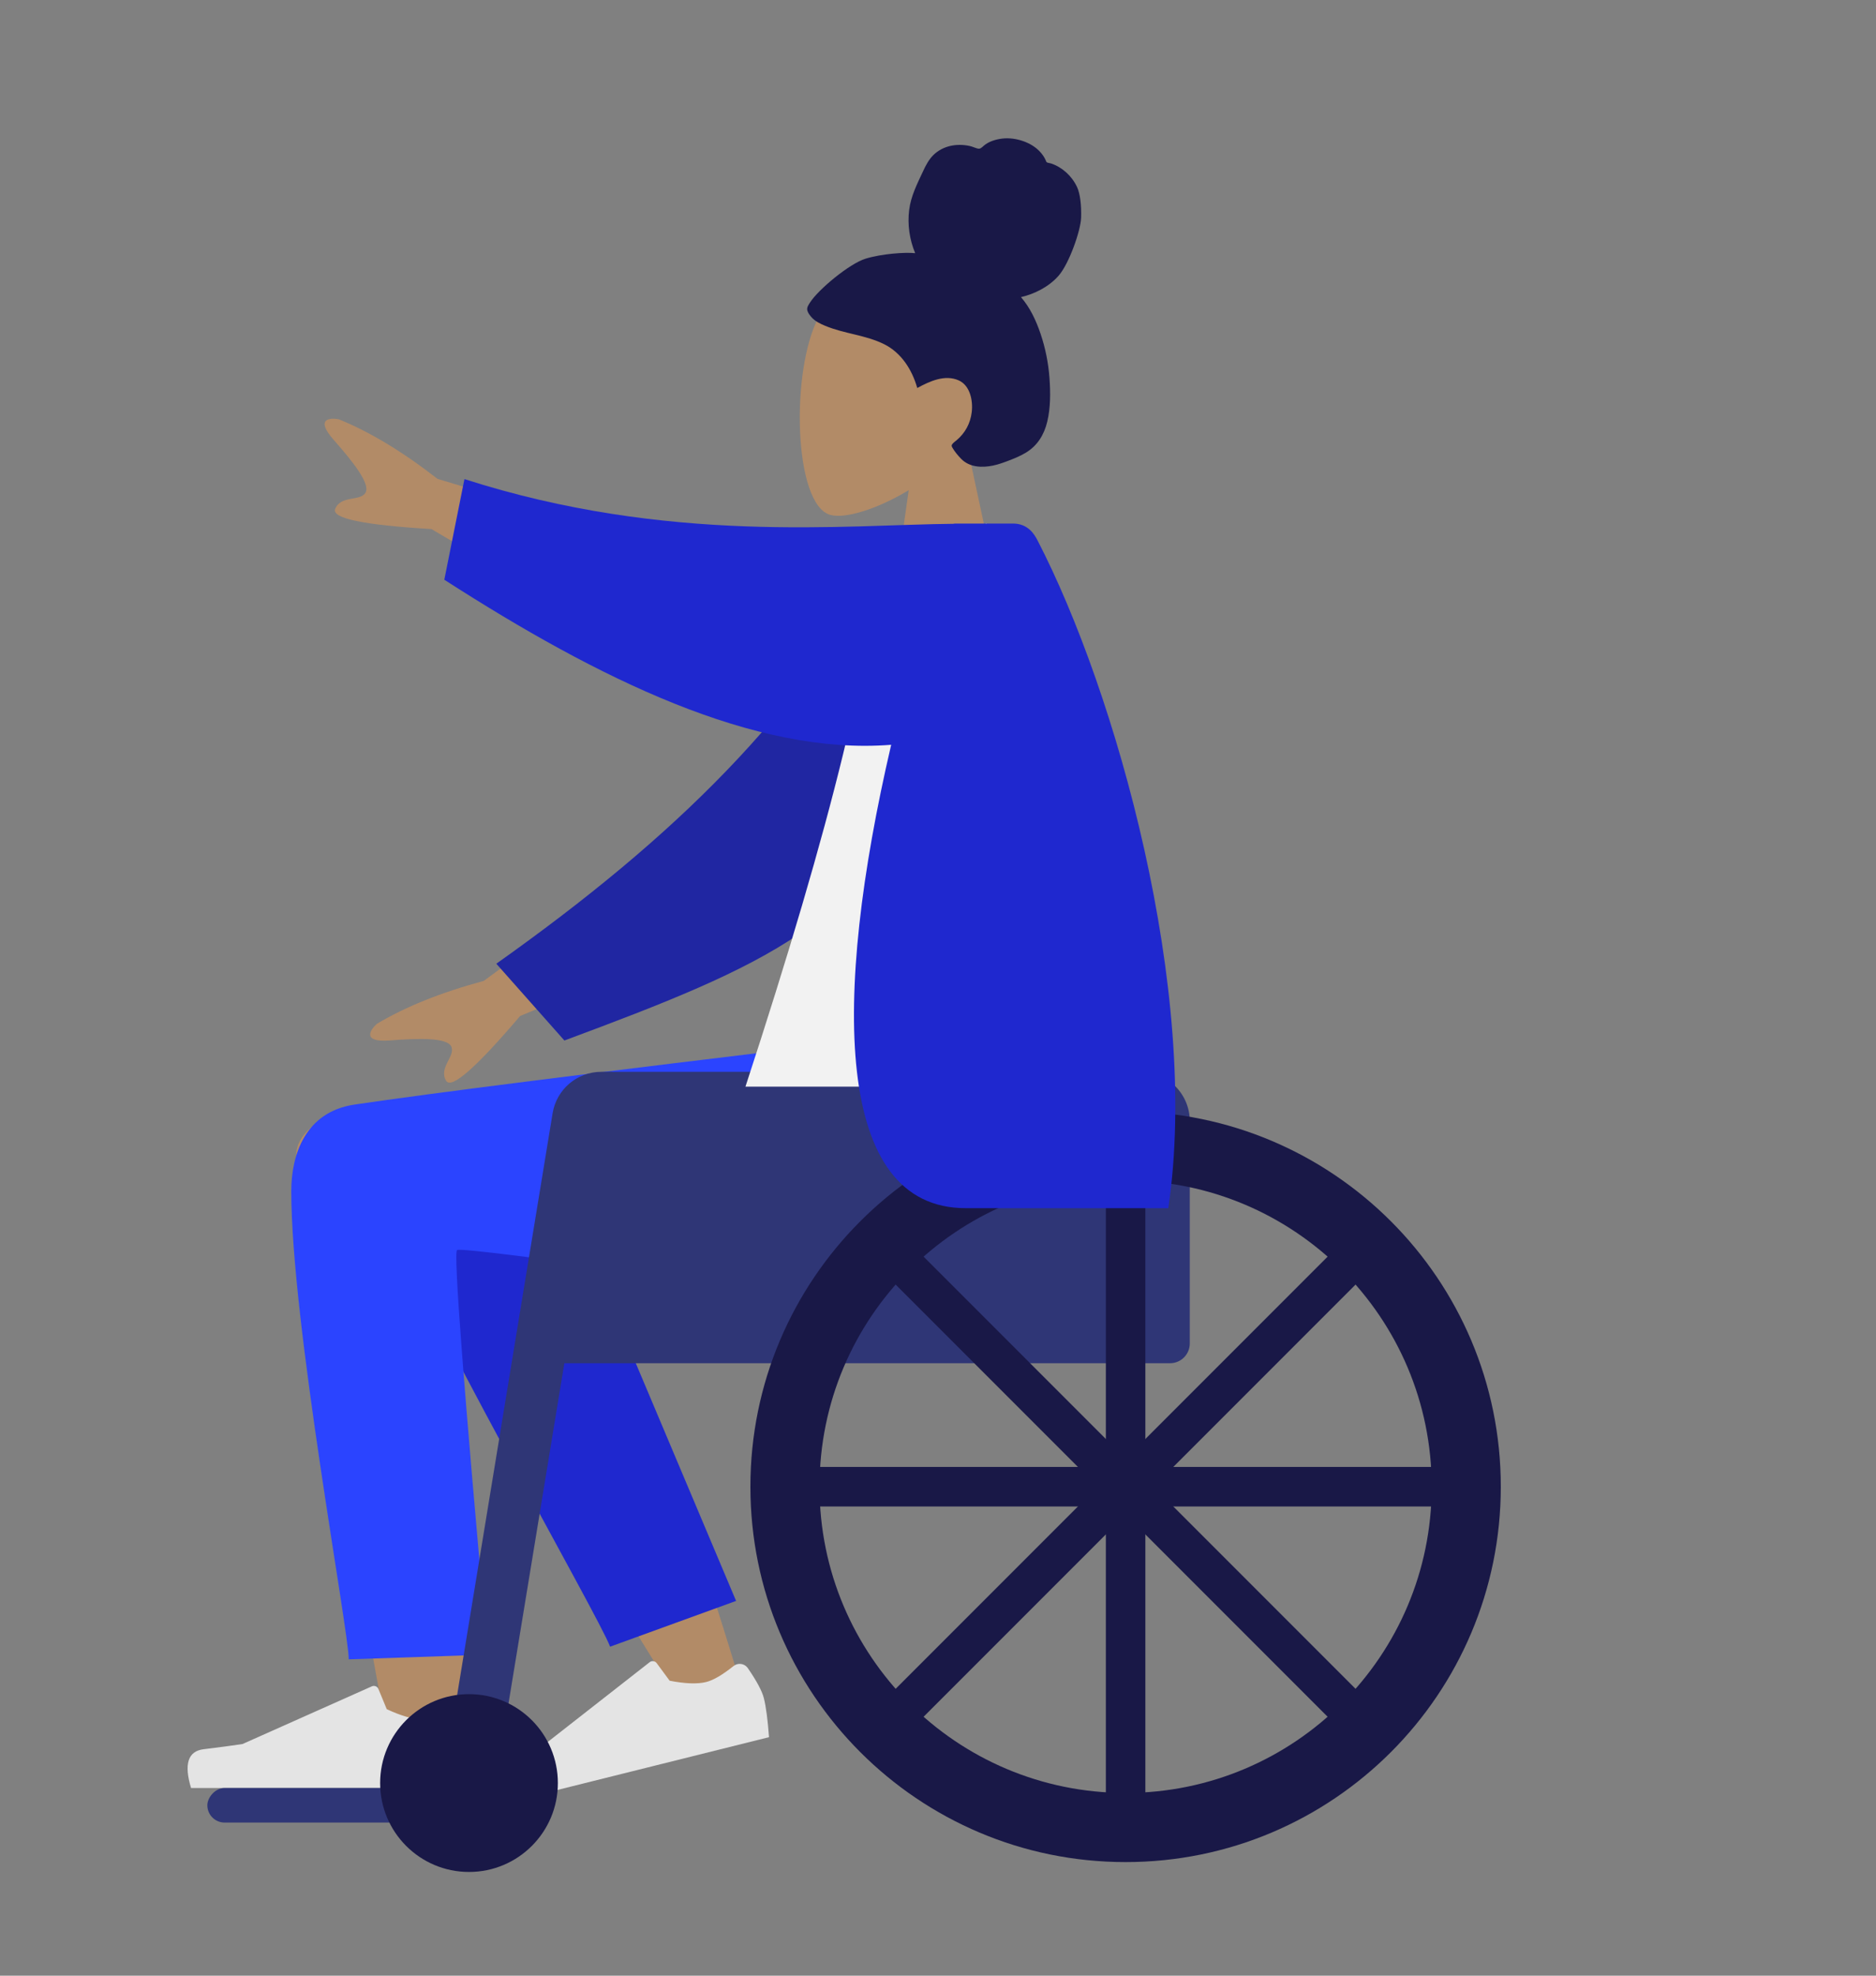 <?xml version="1.0" encoding="UTF-8"?>
<svg width="380px" height="400px" viewBox="0 0 380 400" version="1.1" xmlns="http://www.w3.org/2000/svg" xmlns:xlink="http://www.w3.org/1999/xlink">
    <rect x="0" y="0" width="380" height="400" fill="#808080" stroke="none"/>
    <!-- Generator: Sketch 52.4 (67378) - http://www.bohemiancoding.com/sketch -->
    <title>/sitting-7</title>
    
    <g id="/sitting-7" stroke="none" stroke-width="1" fill="none" fillRule="evenodd">
        <g id="A-Human/Sitting" transform="translate(190, 200.5) scale(-1, 1) translate(-190, -200.5) translate(40, 24)">
            <g id="Head/Front/Chongo" transform="translate(82, 0)">
                <g id="Head" stroke-width="1" transform="translate(54, 31)" fill="#B28B67">
                    <path d="M8.262,34.49 C3.654,29.081 0.536,22.453 1.057,15.025 C2.558,-6.375 32.349,-1.667 38.143,9.134 C43.938,19.935 43.25,47.333 35.76,49.263 C32.774,50.033 26.411,48.147 19.935,44.244 L24,73 L0,73 L8.262,34.49 Z"></path>
                </g>
                <path d="M82.663,28.37 C79.384,27.37 74.623,27.031 72.621,27.26 C73.76,24.531 74.212,21.49 73.844,18.529 C73.485,15.652 72.2,13.202 71.011,10.635 C70.463,9.452 69.842,8.275 68.916,7.37 C67.972,6.448 66.778,5.84 65.526,5.549 C64.245,5.252 62.905,5.277 61.622,5.547 C61.054,5.666 60.545,5.925 59.988,6.07 C59.418,6.218 59.141,5.861 58.727,5.502 C57.73,4.638 56.268,4.211 55.006,4.059 C53.59,3.887 52.121,4.101 50.771,4.566 C49.457,5.019 48.195,5.755 47.245,6.827 C46.822,7.304 46.438,7.847 46.188,8.446 C46.086,8.692 46.069,8.838 45.823,8.928 C45.596,9.012 45.331,9.014 45.096,9.094 C42.831,9.861 40.893,11.612 39.838,13.86 C39.223,15.171 38.931,17.48 39.011,20.068 C39.091,22.656 41.428,29.408 43.613,31.871 C45.564,34.07 48.432,35.52 51.199,36.155 C49.362,38.255 48.14,40.878 47.235,43.547 C46.253,46.445 45.645,49.457 45.421,52.525 C45.208,55.44 45.188,58.524 45.871,61.377 C46.511,64.045 47.878,66.234 50.161,67.622 C51.206,68.258 52.331,68.736 53.463,69.173 C54.578,69.603 55.696,70.022 56.864,70.263 C59.075,70.72 61.622,70.642 63.325,68.882 C63.939,68.248 64.614,67.451 65.061,66.676 C65.222,66.397 65.32,66.215 65.124,65.943 C64.89,65.616 64.511,65.366 64.21,65.111 C62.493,63.656 61.43,61.713 61.163,59.405 C60.891,57.063 61.52,54.039 63.797,53.017 C66.608,51.755 69.704,53.204 72.203,54.554 C73.265,50.806 75.445,47.431 78.863,45.712 C82.645,43.811 86.985,43.588 90.871,41.956 C91.884,41.531 92.915,41.048 93.661,40.182 C93.973,39.82 94.338,39.35 94.463,38.871 C94.626,38.242 94.22,37.715 93.907,37.224 C92.245,34.624 85.943,29.37 82.663,28.37 Z" id="hair" fill="#191847"></path>
            </g>
            <g id="Bottom/Sitting/Wheelchair" transform="translate(0, 187)">
                <path d="M254.884,18.096 C262.064,8.358 280.011,14.804 280,22.866 C279.972,44.031 260.657,144.512 259.648,150.856 C258.64,157.2 247.837,159.275 247.208,151.348 C246.207,138.736 244.347,95.013 246.208,74.672 C246.751,68.73 247.324,62.987 247.901,57.607 C237.75,75.843 222.314,101.619 201.593,134.934 L190.077,129.672 C199.12,99.876 206.536,78.841 212.323,66.566 C222.233,45.55 231.525,27.552 235.436,21.212 C240.602,12.838 248.981,13.949 254.884,18.096 Z" id="Skin" fill="#B28B67"></path>
                <path d="M208.819,123.34 L213.937,21.83 C217.625,4.277 248.844,12.424 248.831,21.83 C248.802,43.185 235.974,116.957 235.965,123.319 L208.819,123.34 Z" id="Leg-Back" fill="#1F28CF" transform="translate(228.825, 67.42) rotate(20) translate(-228.825, -67.42) "></path>
                <path d="M281,30.177 C281,56.718 269.366,119.106 269.358,124.95 L241.176,124 C246.102,69.757 248.18,42.452 247.409,42.084 C245.673,41.257 176.262,51.691 155.445,52.479 C125.426,53.615 113.008,35.199 112,0.251 L170.148,0.251 C219.869,6.186 252.548,10.314 268.185,12.634 C278.226,14.125 281,22.865 281,30.177 Z" id="Leg-Front" fill="#2B44FF"></path>
                <g id="Accessories/Shoe/Flat-Sneaker" transform="translate(216.82, 128.225) rotate(14) translate(-216.82, -128.225) translate(186.32, 108.225)" fill="#E4E4E4">
                    <path d="M2.678,25.402 C1.559,28.388 1,30.623 1,32.106 C1,33.909 1.3,36.54 1.901,40 C3.993,40 22.794,40 58.303,40 C59.769,35.155 58.923,32.539 55.765,32.152 C52.607,31.766 49.984,31.417 47.895,31.106 L21.68,19.419 C21.176,19.194 20.584,19.421 20.359,19.925 C20.356,19.934 20.352,19.942 20.348,19.951 L18.663,24.039 C15.74,25.403 13.364,26.085 11.537,26.085 C10.052,26.085 8.001,25.485 5.384,24.285 L5.384,24.285 C4.38,23.825 3.193,24.266 2.733,25.27 C2.713,25.313 2.695,25.357 2.678,25.402 Z" id="shoe"></path>
                </g>
                <g id="Accessories/Shoe/Flat-Sneaker" transform="translate(243, 111)" fill="#E4E4E4">
                    <path d="M2.678,25.402 C1.559,28.388 1,30.623 1,32.106 C1,33.909 1.3,36.54 1.901,40 C3.993,40 22.794,40 58.303,40 C59.769,35.155 58.923,32.539 55.765,32.152 C52.607,31.766 49.984,31.417 47.895,31.106 L21.68,19.419 C21.176,19.194 20.584,19.421 20.359,19.925 C20.356,19.934 20.352,19.942 20.348,19.951 L18.663,24.039 C15.74,25.403 13.364,26.085 11.537,26.085 C10.052,26.085 8.001,25.485 5.384,24.285 L5.384,24.285 C4.38,23.825 3.193,24.266 2.733,25.27 C2.713,25.313 2.695,25.357 2.678,25.402 Z" id="shoe"></path>
                </g>
                <rect id="Base" fill="#2F3676" x="245" y="151" width="53" height="7" rx="3.5"></rect>
                <path d="M109,6 L216,6 C221.523,6 226,10.477 226,16 L226,65 L103,65 C100.791,65 99,63.209 99,61 L99,16 C99,10.477 103.477,6 109,6 Z" id="Seat" fill="#2F3676"></path>
                <path d="M216,6 L218.194,6 C223.091,6 227.268,9.547 228.062,14.38 L250,148 L239.314,148" id="Wheel-Stuff" fill="#2F3676"></path>
                <circle id="Front-Wheel" fill="#191847" cx="245" cy="150" r="18"></circle>
                <g id="Wheel" stroke-width="1" transform="translate(36, 14)" fill="#191847">
                    <path d="M76,152 C34.026,152 0,117.974 0,76 C0,34.026 34.026,0 76,0 C117.974,0 152,34.026 152,76 C152,117.974 117.974,152 76,152 Z M76,138 C110.242,138 138,110.242 138,76 C138,41.758 110.242,14 76,14 C41.758,14 14,41.758 14,76 C14,110.242 41.758,138 76,138 Z"></path>
                    <rect id="Wheel-Stuff" x="72" y="10" width="8" height="132"></rect>
                    <rect id="Wheel-Stuff" transform="translate(76, 76) rotate(45) translate(-76, -76) " x="72" y="10" width="8" height="132" rx="2"></rect>
                    <rect id="Wheel-Stuff" transform="translate(76, 76) rotate(90) translate(-76, -76) " x="72" y="10" width="8" height="132" rx="2"></rect>
                    <rect id="Wheel-Stuff" transform="translate(76, 76) rotate(135) translate(-76, -76) " x="72" y="10" width="8" height="132" rx="2"></rect>
                </g>
            </g>
            <g id="Body/Pointing-Up" transform="translate(22, 82)">
                <path d="M191.456,2.341 L229.36,-9.038 C236.431,-14.542 243.101,-18.567 249.369,-21.111 C251.192,-21.455 254.21,-21.255 250.438,-16.977 C246.667,-12.699 242.892,-8.029 243.969,-6.235 C245.046,-4.441 248.969,-5.794 250.105,-2.952 C250.862,-1.058 244.362,0.299 230.605,1.118 L201.134,18.463 L191.456,2.341 Z M188.107,69.168 L220.005,92.592 C228.657,94.926 235.885,97.831 241.689,101.305 C243.06,102.555 244.717,105.085 239.031,104.648 C233.345,104.21 227.344,104.006 226.559,105.946 C225.774,107.885 229.216,110.205 227.629,112.822 C226.572,114.566 221.577,110.192 212.643,99.698 L181.055,86.599 L188.107,69.168 Z" id="Skin" fill="#B28B67"></path>
                <path d="M126.985,15.65 C152.147,42.44 182.836,59.922 224.691,75.428 L215.396,94.014 C172.211,89.942 149.124,86.69 131.025,59.859 C126.482,53.125 118.36,29.954 113.494,17.921 L126.985,15.65 Z" id="Coat-Back" fill="#2026A2" transform="translate(169.092, 54.832) rotate(15) translate(-169.092, -54.832) "></path>
                <path d="M90,114 L167,114 C149.558,60.805 140.648,24.296 140.27,4.472 C140.251,3.461 138.384,1.68 137.559,1.913 C131.52,3.619 125.057,2.981 118.172,0 C99.917,29.358 93.605,65.505 90,114 Z" id="Shirt" fill="#F2F2F2"></path>
                <path d="M124.743,0.047 C146.814,0.228 182.624,4.259 223.923,-9 L228,11.373 C196.787,31.448 165.181,46.999 137.486,44.791 C149.512,96.377 148.958,138.606 122.407,138.606 C109.728,138.606 96.043,138.606 81.351,138.606 C74.83,94.784 91.968,34.024 107.856,3.377 C108.463,2.206 109.754,-3.65929509e-13 112.797,-3.65929509e-13 C115.448,-3.65929509e-13 119.425,-3.65929509e-13 124.727,-3.65929509e-13 C124.732,0.016 124.737,0.032 124.743,0.047 Z" id="Coat-Front" fill="#1F28CF"></path>
            </g>
        </g>
    </g>
</svg>